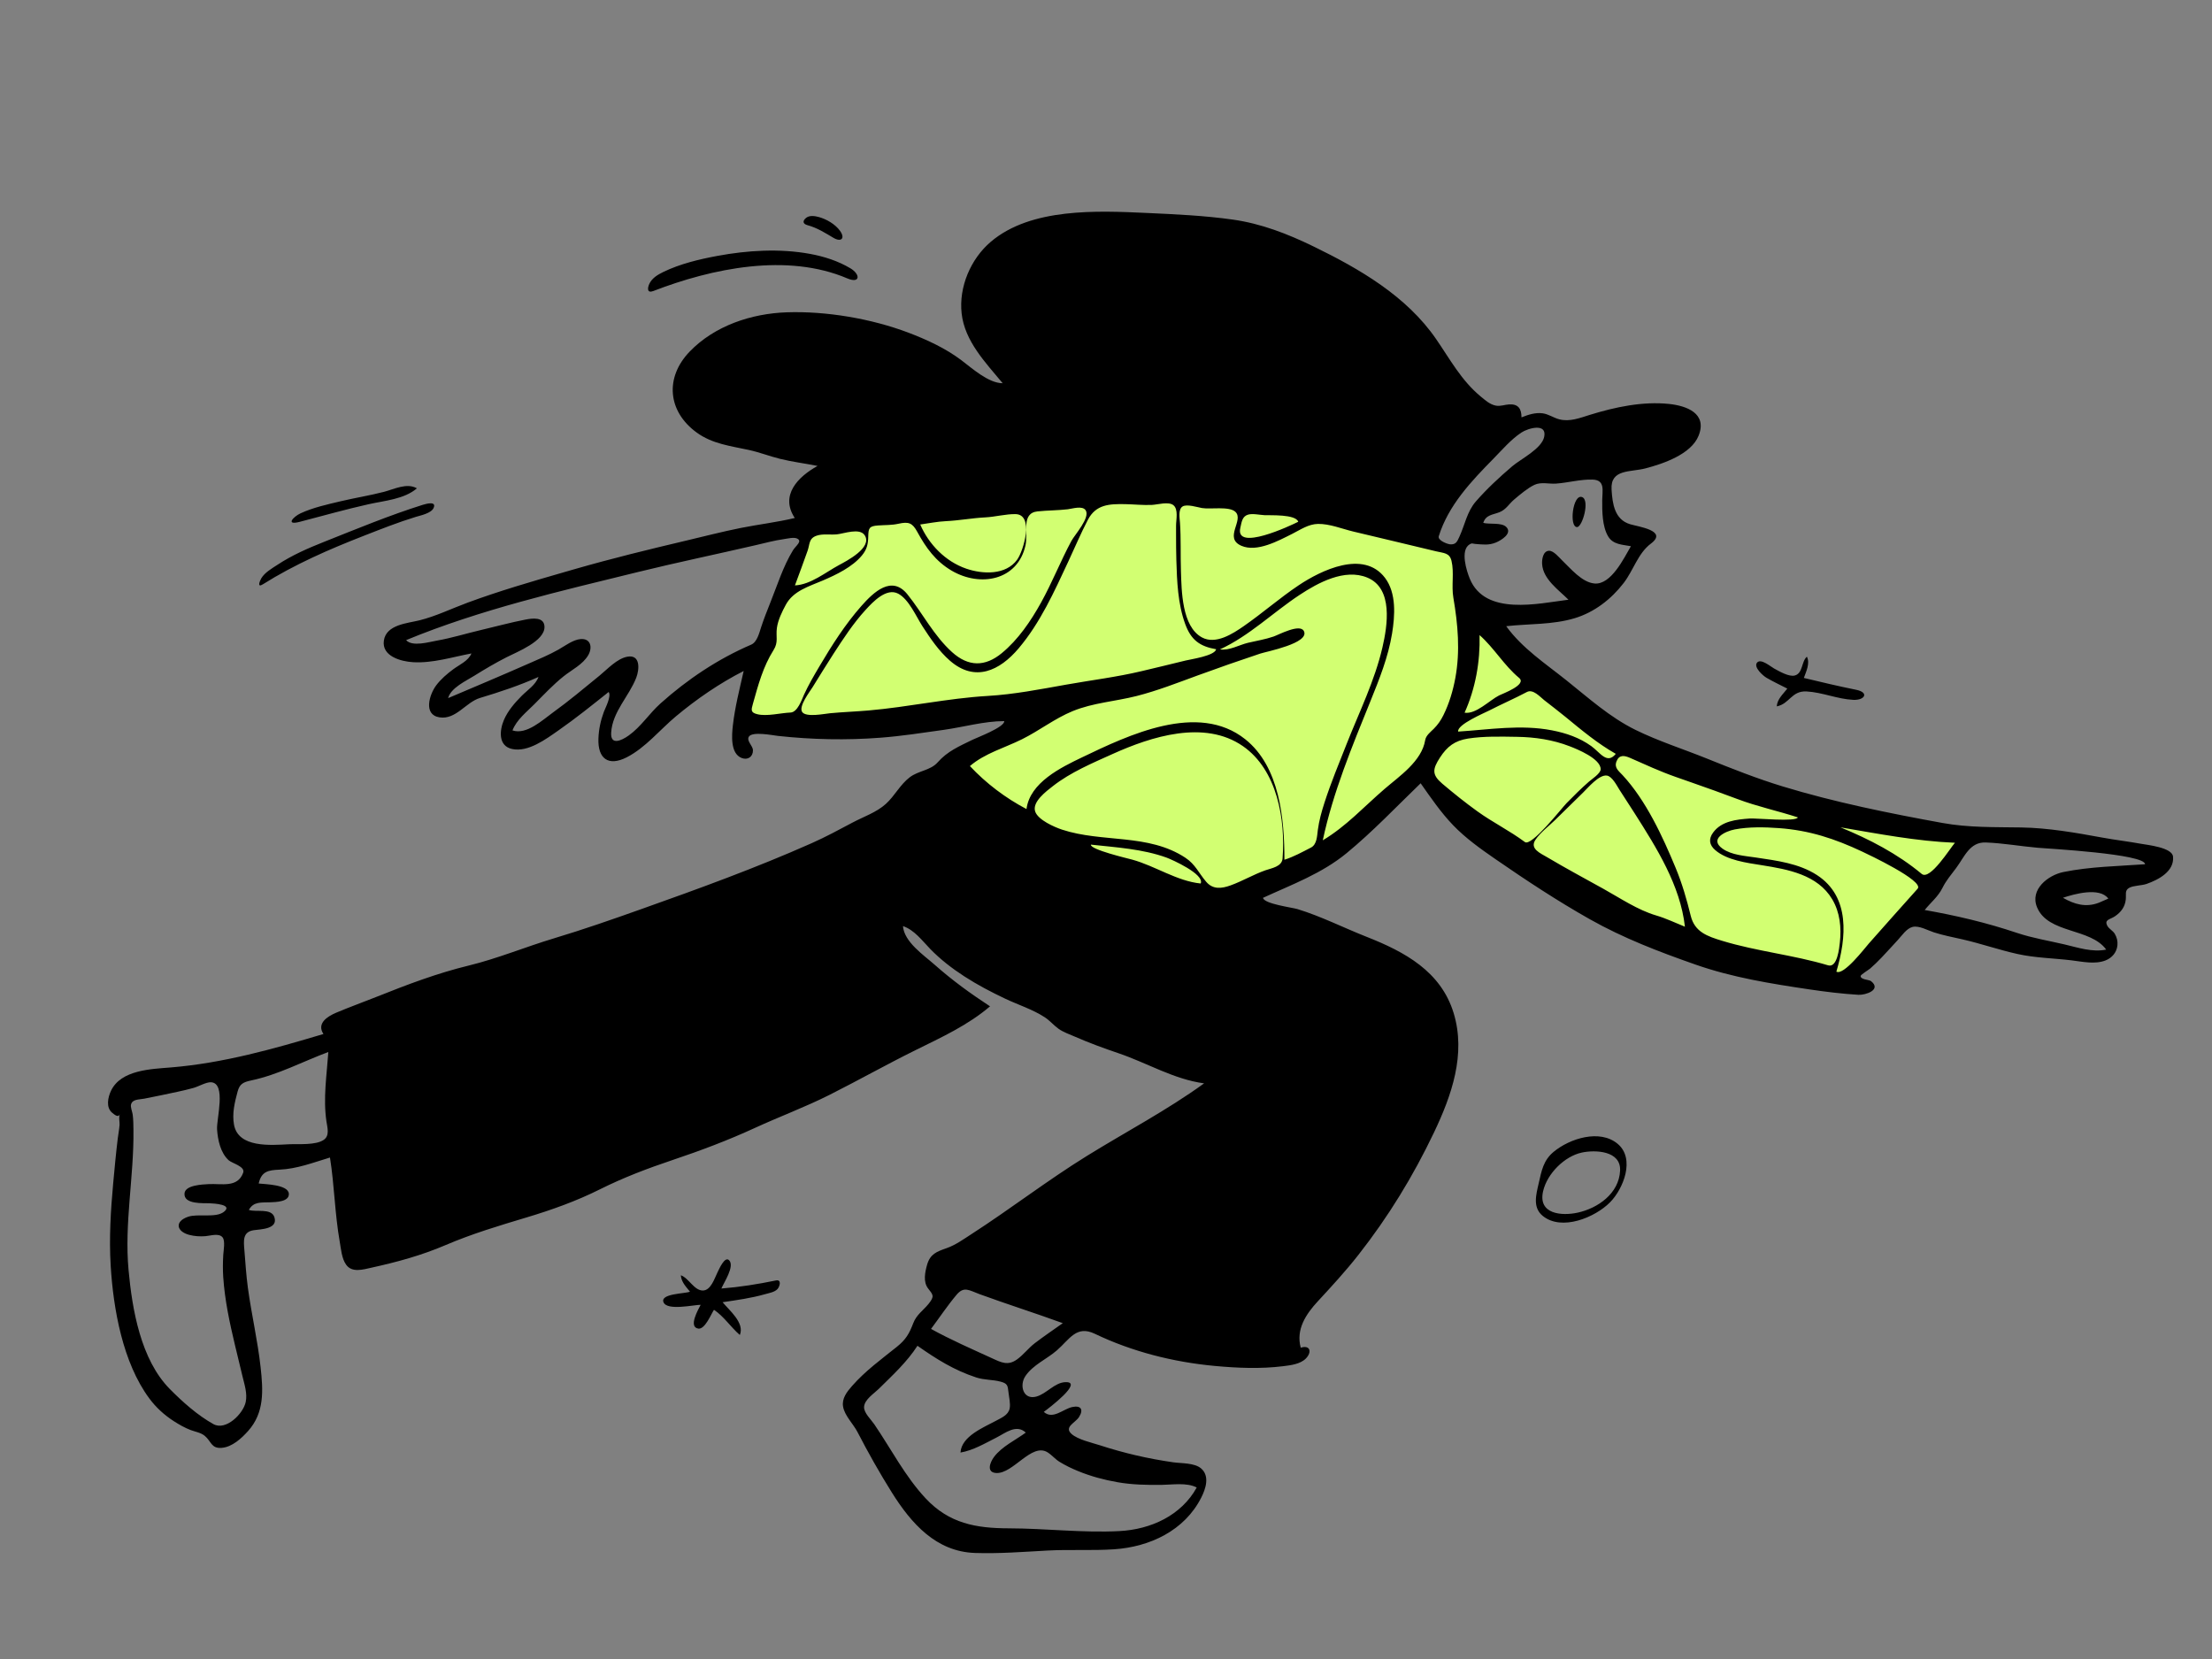 <?xml version="1.0" encoding="UTF-8"?>
<svg width="1024px" height="768px" viewBox="0 0 1024 768" version="1.1" xmlns="http://www.w3.org/2000/svg" xmlns:xlink="http://www.w3.org/1999/xlink">
    <rect x="0" y="0" width="1024" height="768" fill="#808080" stroke="none"/>
    <!-- Generator: Sketch 57.1 (83088) - https://sketch.com -->
    <title>Character/sprinting</title>
    <desc>Created with Sketch.</desc>
    <g id="Character/sprinting" stroke="none" stroke-width="1" fill="none" fill-rule="evenodd">
        <path d="M344,337.466 C349.023,317.935 353.757,297.979 361.21,279.209 C365.875,267.463 370.818,255.824 375.769,244.197 C376.455,242.583 376.745,241.027 378.081,240.223 C379.865,239.15 383.557,239.173 385.57,238.804 C414.167,233.559 443.061,229.556 472.05,227.304 C505.132,224.734 537.384,225.91 570.118,231.301 C598.113,235.911 625.831,242.265 653.247,249.541 C657.277,250.61 661.301,251.702 665.317,252.825 C667.189,253.348 670.295,253.615 671.927,254.707 C675.414,257.041 676.596,266.604 677.903,270.655 C679.654,276.086 680.674,283.546 684.049,288.166 C689.075,295.042 696.725,301.007 702.955,306.724 C724.697,326.675 748.53,344.875 776.609,354.739 C820.05,369.999 865.857,379.563 910.858,389.019 C911.905,389.239 912.953,389.458 914,389.675 C902.351,402.575 890.701,415.475 879.052,428.375 C872.484,435.648 865.917,442.92 859.35,450.192 C855.973,453.931 856.343,454.598 851.568,453.557 C827.639,448.336 803.753,442.644 780.258,435.706 C768.74,432.306 757.024,428.775 746.308,423.267 C731.558,415.686 717.714,406.314 704.24,396.689 C692.195,388.084 680.433,379.082 668.883,369.825 C666.606,368.001 658.39,359.204 655.725,359.777 C653.427,360.271 649.448,365.501 647.765,367.024 C643.315,371.053 638.845,375.063 634.349,379.041 C627.192,385.369 619.883,393.12 611.524,397.883 C602.715,402.903 592.619,406.323 583.322,410.321 C578.136,412.549 572.945,414.77 567.752,416.986 C566.396,417.564 564.504,418.822 563.041,418.853 C558.713,418.945 552.429,415.427 548.415,414.057 C538.103,410.537 527.866,406.793 517.736,402.78 C496.105,394.209 472.333,384.897 454.531,369.475 C451.425,366.785 448.39,363.773 446.335,360.179 C445.622,358.933 444.562,357.198 444.489,355.726 C444.373,353.38 445.692,352.92 447.654,351.453 C457.78,343.885 468.697,337.289 479.435,330.638 C481.958,329.076 484.486,327.52 487.022,325.98 L361.561,336.055 C355.707,336.526 349.854,336.995 344,337.466" id="Accent" fill="#D2FF72"></path>
        <path d="M530.821,98.582 C544.076,99.187 557.665,99.803 570.805,101.669 C583.902,103.527 596.125,108.282 607.963,114.04 C629.308,124.42 651.124,137.038 664.852,157.005 C671.271,166.341 676.507,176.116 685.366,183.465 C687.439,185.183 689.698,187.249 692.449,187.775 C694.636,188.193 696.565,187.308 698.707,187.202 C702.795,186.999 704.344,189.154 704.344,193.215 C707.412,191.99 710.753,190.882 714.1,191.332 C716.897,191.709 719.122,193.396 721.808,194.105 C726.655,195.385 731.399,193.471 736.009,192.044 C747.652,188.442 760.441,185.714 772.674,186.999 C780.731,187.846 790.495,191.34 786.323,201.718 C782.863,210.327 769.924,214.685 761.751,216.827 C754.8,218.649 745.453,217.023 746.041,226.614 C746.45,233.308 747.464,240.49 754.58,242.662 C758.481,243.853 772.304,245.628 764.232,251.668 C758.271,256.129 756.19,263.981 751.656,269.878 C745.877,277.394 738.043,283.47 728.885,286.213 C718.638,289.283 707.795,288.694 697.269,289.885 C704.683,300.116 715.387,307.152 725.13,314.932 C735.374,323.112 745.258,332.052 757.115,337.883 C767.742,343.11 779.223,346.739 790.199,351.171 C801.727,355.826 813.336,360.427 825.235,364.054 C849.237,371.368 874.484,376.477 899.161,380.964 C911.338,383.179 923.278,382.854 935.579,383.051 C948.197,383.254 960.807,385.466 973.193,387.738 C979.198,388.841 985.26,389.536 991.264,390.633 C994.145,391.16 1005.549,392.321 1005.958,396.541 C1006.624,403.413 999.191,407.265 993.748,409.182 C991.423,410.001 987.68,409.881 985.667,411.007 C983.489,412.225 984.339,414.017 984.09,416.375 C983.727,419.802 981.893,422.267 979.082,424.168 C976.77,425.732 973.983,425.67 975.577,428.632 C976.312,429.997 978.151,430.858 978.999,432.298 C979.968,433.941 980.414,435.743 980.217,437.634 C979.872,440.944 977.685,443.47 974.635,444.641 C969.759,446.512 964.037,445.188 959.043,444.58 C950.686,443.564 942.206,443.462 933.961,441.634 C925.364,439.728 916.999,436.791 908.392,434.839 C903.979,433.838 899.557,432.999 895.244,431.611 C892.438,430.709 888.382,428.364 885.393,429.099 C882.593,429.786 880.405,433.166 878.575,435.128 C876.048,437.835 873.603,440.615 871.036,443.284 C869.335,445.051 867.59,446.782 865.733,448.386 C865.129,448.907 861.4,451.187 861.348,451.799 C861.203,453.528 865.274,453.499 866.145,454.186 C871.212,458.19 863.599,460.724 860.314,460.523 C852.742,460.061 845.132,459.132 837.632,458.02 C819.776,455.371 801.971,452.512 784.898,446.531 C768.011,440.615 751.532,434.323 735.913,425.505 C720.92,417.042 706.419,407.474 692.257,397.694 C685.386,392.948 678.467,388.031 672.664,381.985 C666.99,376.072 662.364,369.283 657.658,362.602 C646.389,373.485 635.544,384.93 623.438,394.907 C611.923,404.397 598.08,409.467 584.686,415.631 C585.12,418.432 598.211,420.109 600.602,420.837 C611.522,424.159 622.001,429.491 632.622,433.672 C650.291,440.628 667.056,449.68 672.941,468.998 C678.726,487.992 672.016,507.111 663.832,524.27 C654.172,544.525 642.699,563.286 628.829,580.944 C622.929,588.457 616.573,595.372 610.099,602.367 C604.575,608.336 599.839,615.406 602.154,623.89 C606.599,622.501 607.414,625.968 604.507,628.905 C601.924,631.514 597.459,632.021 594.009,632.453 C583.552,633.764 572.75,633.301 562.281,632.327 C543.219,630.551 524.115,625.741 506.857,617.463 C498.271,613.345 495.164,619.985 489.259,625.128 C484.613,629.174 478.216,631.797 474.685,637.032 C471.781,641.339 473.677,648.144 479.71,646.53 C484.405,645.274 488.176,640.038 493.148,639.836 C501.973,639.478 485.323,652.068 483.192,653.605 C487.41,657.376 492.192,652.204 496.445,651.341 C500.524,650.513 501.663,652.624 499.489,656.024 C497.794,658.675 492.47,660.552 496.011,663.777 C498.945,666.448 505.45,667.854 509.052,669.024 C520.289,672.678 531.469,675.277 543.168,676.945 C546.946,677.484 553.002,677.139 556.065,679.817 C560.105,683.349 558.157,689.203 556.112,693.249 C548.367,708.577 532.262,716.111 515.722,717.215 C505.536,717.893 495.254,717.236 485.035,717.786 C473.837,718.388 462.614,719.283 451.391,718.913 C433.348,718.319 421.869,705.279 412.874,690.94 C407.159,681.829 401.892,672.454 396.945,662.908 C395.012,659.178 390.965,655.314 390.277,651.124 C389.656,647.351 392.063,644.326 394.402,641.656 C400.557,634.632 407.962,629.271 415.197,623.467 C419.328,620.153 420.916,617.409 422.755,612.586 C424.304,608.526 427.281,606.791 429.903,603.551 C432.786,599.987 431.881,599.357 429.632,596.445 C427.279,593.395 428.203,588.902 429.192,585.451 C430.609,580.5 433.65,579.41 438.19,577.815 C442.331,576.361 445.841,573.809 449.512,571.442 C467.646,559.75 484.732,546.519 503.091,535.153 C521.203,523.939 540.132,514.033 557.418,501.52 C543.381,499.633 531.006,492.055 517.764,487.567 C510.969,485.264 504.238,482.804 497.664,479.922 C495.153,478.821 492.227,477.843 489.987,476.224 C487.737,474.598 486.007,472.458 483.648,470.92 C478.05,467.267 471.394,465.188 465.374,462.341 C458.873,459.267 452.456,455.906 446.414,451.994 C440.774,448.34 435.359,444.165 430.669,439.34 C426.933,435.496 423.3,430.487 418.011,428.721 C418.566,436.086 427.691,442.185 432.692,446.618 C440.807,453.81 449.243,459.922 458.314,465.862 C448.14,474.578 435.739,480.253 423.824,486.141 C410.428,492.759 397.406,500.096 384.064,506.818 C372.761,512.512 360.87,516.899 349.381,522.19 C336.987,527.898 324.229,532.684 311.297,537.027 C299.594,540.957 288.575,545.148 277.532,550.664 C266.797,556.027 255.31,560.128 243.826,563.57 C230.923,567.437 218.612,571.115 206.202,576.417 C195.012,581.197 183.776,584.252 171.933,586.851 C168.021,587.71 162.998,589.285 160.258,585.498 C158.181,582.628 157.869,578.203 157.273,574.827 C154.99,561.911 154.809,548.789 152.755,535.852 C144.96,538.204 137.576,541.098 129.352,541.471 C124.182,541.706 121.04,542.239 119.752,547.883 C122.743,548.221 133.429,548.369 133.718,552.604 C133.979,556.425 127.513,556.464 125.22,556.569 C121.117,556.756 117.398,556.083 115.208,560.099 C118.435,561.29 125.588,559.118 127.017,563.457 C128.858,569.054 120.498,569.04 117.49,569.491 C112.242,570.277 112.781,574.398 113.141,578.803 C113.614,584.598 113.972,590.402 114.755,596.168 C116.427,608.489 119.292,620.624 120.649,632.99 C121.822,643.683 122.479,653.953 114.835,662.473 C111.762,665.9 107.49,669.843 102.66,670.251 C97.758,670.664 97.847,667.232 94.796,664.705 C92.926,663.158 90.45,662.841 88.247,662.006 C85.568,660.991 82.968,659.504 80.561,657.963 C76.124,655.124 72.246,651.6 69.109,647.364 C56.841,630.79 52.456,606.028 51.24,585.933 C50.468,573.154 51.239,560.358 52.411,547.629 C53.043,540.774 53.679,533.915 54.508,527.08 C54.765,524.963 55.195,522.841 55.354,520.717 C55.445,519.501 54.859,517.044 55.48,515.878 C54.687,517.365 53.282,516.265 51.887,515.094 C49.008,512.676 49.895,508.033 51.435,504.854 C56.075,495.272 69.982,494.9 79.03,494.155 C103.349,492.152 126.453,485.632 149.736,478.668 C146.45,473.748 151.618,470.501 155.624,468.81 C161.802,466.203 168.181,463.911 174.417,461.422 C188.498,455.799 202.286,450.557 217.031,446.969 C230.387,443.72 243.311,438.326 256.488,434.372 C270.103,430.286 283.472,425.617 296.863,420.858 C323.386,411.433 349.933,401.803 375.673,390.37 C382.179,387.48 388.394,384.129 394.673,380.786 C399.774,378.071 405.76,376.08 410.085,372.157 C414.214,368.411 416.686,363.203 421.175,359.801 C425.216,356.738 430.746,356.696 434.095,352.891 C438.623,347.747 444.029,345.486 450.176,342.469 C452.151,341.5 465.151,336.604 464.887,333.825 C455.596,333.825 446.06,336.589 436.872,337.876 C427.155,339.237 417.445,340.75 407.656,341.503 C391.795,342.722 375.941,342.392 360.147,340.673 C357.787,340.417 348.318,338.473 346.686,341.004 C345.442,342.933 348.535,345.229 348.565,347.302 C348.611,350.343 346.16,351.974 343.384,350.917 C337.979,348.862 338.771,340.154 339.276,335.735 C340.242,327.282 342.391,318.906 344.27,310.624 C333.119,316.299 322.531,323.584 312.929,331.591 C305.491,337.793 298.774,346.202 290.046,350.623 C281.666,354.87 276.683,351.247 277.027,341.899 C277.184,337.616 278.052,333.551 279.536,329.562 C280.237,327.678 283.116,322.343 281.767,320.335 C274.108,326.442 266.5,332.564 258.46,338.17 C252.776,342.132 244.536,348.313 237.116,346.74 C230.562,345.351 231.203,338.141 233.281,333.283 C235.082,329.069 238.32,325.326 241.529,322.108 C244.183,319.448 247.955,317.065 249.284,313.378 C240.481,317.333 231.419,320.326 222.197,323.105 C215.64,325.082 211.056,333.29 203.431,332.077 C195.797,330.863 198.837,321.431 201.884,317.33 C204.016,314.461 206.966,311.934 209.827,309.814 C212.616,307.745 216.861,305.943 218.234,302.501 C209.316,304.175 200.35,307.084 191.174,306.548 C185.725,306.228 176.629,303.85 177.705,296.526 C178.794,289.109 188.671,288.541 194.225,287.158 C201.797,285.271 209.044,281.73 216.351,279.029 C231.092,273.579 246.12,269.208 261.202,264.864 L265.966,263.492 C282.99,258.586 300.11,254.408 317.345,250.332 C325.864,248.318 334.353,246.121 342.938,244.402 C351.245,242.739 359.684,241.776 367.927,239.789 C360.98,229.304 369.392,220.689 378.476,215.699 C372.715,214.534 366.856,213.834 361.145,212.422 C356.267,211.216 351.566,209.364 346.652,208.297 C338.208,206.464 329.774,205.5 322.565,200.272 C308.942,190.391 307.783,174.667 319.262,162.769 C330.846,150.761 347.849,145.138 364.212,144.579 C382.527,143.955 403.366,147.504 420.504,153.988 C428.923,157.173 437.688,161.223 444.905,166.648 C449.814,170.337 457.577,177.408 464.166,177.408 C456.274,167.865 446.589,157.997 445.165,145.073 C443.815,132.838 449.366,119.833 458.68,111.918 C477.291,96.109 508.004,97.54 530.821,98.582 Z M424.716,623 C419.858,630.554 413.14,636.687 406.797,642.957 C404.609,645.119 400.218,647.87 400.006,651.257 C399.835,654.023 403.228,657.133 404.71,659.306 C412.546,670.799 418.998,683.493 428.57,693.701 C439.389,705.236 451.737,707.479 467.057,707.511 C484.067,707.549 501.304,709.677 518.284,708.78 C532.669,708.02 546.847,701.616 554,688.598 C549.34,686.196 542.71,687.341 537.659,687.395 C530.773,687.467 524.051,687.343 517.248,686.146 C511.082,685.061 504.988,683.433 499.189,681.055 C496.188,679.825 493.22,678.418 490.457,676.708 C488.433,675.458 486.913,673.542 484.925,672.314 C477.594,667.788 469.128,682.179 461.293,681.902 C456.493,681.734 458.23,677.014 460.228,674.374 C463.833,669.606 470.121,666.663 474.869,663.187 C470.449,659.118 465.454,663.385 461.246,665.511 C455.984,668.169 450.517,671.432 444.638,672.43 C445.078,664.854 455.385,660.793 461.071,657.712 C463.601,656.34 466.772,655.068 467.395,652.052 C467.864,649.784 467.062,646.559 466.824,644.268 C466.523,641.356 466.3,640.426 463.199,639.605 C459.438,638.609 455.651,638.897 451.884,637.654 C441.573,634.249 433.553,629.196 424.716,623 Z M89.635,503.614 C87.117,504.312 84.573,504.916 82.016,505.456 C76.954,506.523 71.886,507.632 66.807,508.601 C64.259,509.087 61.431,508.779 60.68,511.21 C60.294,512.456 61.265,514.696 61.432,515.99 C61.731,518.325 61.75,520.691 61.778,523.043 C62.044,544.704 57.514,566.24 59.509,587.9 C61.193,606.205 65.135,629.352 78.584,642.986 C84.388,648.87 91.53,655.26 98.839,659.282 C104.568,662.433 112.572,654.523 113.742,649.047 C114.581,645.123 113.182,640.982 112.272,637.199 C111.104,632.352 109.921,627.507 108.765,622.657 C106.297,612.306 104.052,601.857 103.343,591.216 C103.11,587.72 103.16,584.352 103.357,580.871 C103.464,578.981 104.354,574.426 103.032,572.807 C101.322,570.713 97.414,572.081 95.1,572.26 C92.563,572.456 90.087,572.305 87.609,571.657 C81.709,570.115 80.675,565.427 87.117,563.255 C91.614,561.739 99.836,563.936 103.614,561.018 C108.054,557.589 99.081,557.119 96.986,557.029 C94.196,556.911 84.942,557.641 85.414,552.441 C85.764,548.587 93.73,548.33 96.517,548.166 C102.472,547.817 110.006,550.046 112.58,542.868 C113.611,539.992 107.401,538.532 105.842,537.106 C102.055,533.64 100.814,527.698 100.488,522.829 C100.168,518.041 104.881,501.445 97.7,501.006 C95.495,500.872 91.83,503.005 89.635,503.614 Z M442.815,599.393 C438.589,604.425 434.936,609.936 431,615.195 C440.232,620.288 449.675,624.385 459.221,628.764 C463.562,630.757 466.605,632.336 470.806,629.316 C473.82,627.149 476.08,624.07 479.021,621.817 C483.249,618.581 487.666,615.615 492,612.53 C479.213,607.865 466.23,603.771 453.447,599.096 C448.666,597.348 446.267,595.282 442.815,599.393 Z M337.526,583.412 C340.26,586.184 334.996,593.864 333.959,596.493 C342.438,595.821 350.846,594.484 359.172,592.764 C362.007,592.179 360.962,595.63 359.901,596.768 C358.589,598.177 355.965,598.603 354.211,599.105 C347.758,600.955 341.138,601.845 334.515,602.832 C337.546,606.561 344.839,612.393 342.49,618 C338.255,614.351 335.21,609.495 330.525,606.34 C329.171,608.359 326.363,615.481 323.286,615.045 C318.454,614.36 323.349,606.037 324.359,604.033 C321.106,604.033 308.881,606.888 307.175,602.884 C305.43,598.787 317.227,598.92 319.408,597.952 L319.002,597.456 L318.593,596.964 C316.963,594.998 315.397,593.06 315.176,590.362 C318.824,591.618 321.26,597.333 325.269,597.416 C329.07,597.495 330.767,591.784 332.122,589.079 C332.892,587.541 335.507,581.364 337.526,583.412 Z M748.898,529.542 C757.072,536.436 751.519,550.339 745.334,556.59 C738.404,563.592 722.975,570.025 714.192,562.887 C709.384,558.98 711.119,553.02 712.303,547.823 C713.619,542.048 714.438,537.179 719.222,533.217 C726.664,527.051 740.605,522.549 748.898,529.542 Z M732.305,533.548 C724.33,535.243 716.249,543.21 714.354,551.42 C711.868,562.187 723.047,562.973 730.411,561.355 C739.675,559.32 749.517,552.528 749.99,541.874 C750.397,532.68 738.501,532.23 732.305,533.548 Z M152,487 C140.058,491.444 128.833,497.524 116.303,500.161 C112.48,500.966 110.909,501.846 109.964,505.408 C108.639,510.392 107.384,515.444 108.33,520.652 C110.293,531.465 125.343,530.14 133.7,529.716 C137.991,529.498 146.243,530.282 149.966,527.605 C152.685,525.651 151.544,521.984 151.12,519.131 C149.535,508.462 151.264,497.662 152,487 Z M803.096,383.96 C798.699,384.789 791.098,388.372 797.402,392.864 C801.607,395.859 807.866,396.223 812.807,396.963 C822.458,398.408 832.761,399.657 841.135,405.101 C856.654,415.186 854.753,434.219 850.111,449.796 C853.454,451.765 863.274,438.894 865.124,436.801 C872.628,428.31 880.162,419.845 887.726,411.409 C890.965,407.8 864.422,395.337 862.037,394.215 C849.428,388.284 837.659,384.379 823.516,383.361 C816.809,382.878 809.734,382.709 803.096,383.96 Z M748.353,352.39 C747.148,355.427 749.259,356.803 751.198,358.902 C762.04,370.629 769.675,387.227 775.712,401.785 C778.722,409.045 780.831,416.365 782.695,423.971 C784.524,431.434 790.333,433.428 797.294,435.546 C813.327,440.427 830.205,442.06 846.294,446.88 C850.605,448.171 851.451,438.695 851.721,436.292 C852.491,429.454 851.776,422.318 848.182,416.291 C841.389,404.898 827.77,402.476 815.622,400.535 C808.675,399.426 799.522,398.28 794.024,393.531 C791.265,391.147 790.874,388.413 793.026,385.452 C796.95,380.051 803.859,379.357 810.032,378.916 C813.039,378.702 831.655,380.583 832.263,378.381 C822.994,375.361 813.48,373.369 804.347,369.916 C797.223,367.221 790.041,364.677 782.852,362.155 L775.662,359.635 C768.35,357.072 761.656,353.953 754.641,350.867 C752.006,349.708 749.589,349.278 748.353,352.39 Z M905.579,401.801 C903.258,404.923 900.955,407.543 899.215,411.05 C897.184,415.141 893.816,417.751 891,421.264 C905.624,423.844 919.575,427.121 933.665,431.847 C940.899,434.274 948.372,435.473 955.772,437.211 C961.979,438.669 968.594,440.93 975.022,439.593 C967.701,429.506 948.176,432.295 943.036,420.078 C939.538,411.768 948.134,405.139 955.164,403.697 C967.442,401.178 980.53,400.984 993,400.086 C993.131,395.316 947.863,392.846 943.388,392.459 C935.44,391.772 927.146,390.282 919.213,390.007 C911.851,389.751 909.444,396.605 905.579,401.801 Z M732.841,366.911 C728.481,371.125 724.212,375.431 719.856,379.651 C716.992,382.425 713.113,385.38 710.855,388.685 C707.974,392.905 713.022,394.934 716.385,396.931 C724.877,401.973 733.652,406.68 742.292,411.476 C750.054,415.785 758.127,421.269 766.695,423.79 C771.277,425.138 775.58,427.231 780,429 C777.868,409.868 766.881,392.49 756.749,376.54 C754.422,372.877 752.019,369.266 749.693,365.604 C748.52,363.761 746.346,359.41 743.888,359.035 C740.256,358.479 735.043,364.783 732.841,366.911 Z M955,415.606 C960.311,418.649 965.635,420.195 971.626,417.896 C973.099,417.295 974.559,416.659 976,415.99 C972.008,410.546 960.202,413.864 955,415.606 Z M515.105,349.023 C505.69,353.267 495.62,357.495 487.432,363.898 C484.41,366.262 477.656,371.228 479.236,375.731 C480.589,379.587 488.065,382.871 491.615,384.046 C510.292,390.228 531.548,385.731 548.745,397.075 C553.399,400.145 554.916,404.157 558.374,408.194 C561.5,411.844 565.457,411.391 569.659,409.876 C575.176,407.887 580.26,404.84 585.799,402.887 C588.631,401.889 593.444,401.227 593.739,397.406 C595.124,379.392 591.281,356.443 575.4,345.422 C557.573,333.05 532.98,340.967 515.105,349.023 Z M505.009,391 C504.553,393.284 522.224,397.419 524.143,397.948 C534.813,400.887 544.781,407.873 555.833,409 C557.755,404.715 542.446,397.892 540.025,397.012 C528.976,393 516.612,392.272 505.009,391 Z M852,383 C865.396,388.489 878.381,395.21 889.61,404.556 C893.483,407.779 902.893,392.484 905,390.139 C887.157,389.397 869.573,385.993 852,383 Z M601.618,275.407 C589.199,283.61 578.383,294.337 564.748,300.625 C569.015,301.297 573.673,298.535 577.747,297.566 C581.715,296.623 585.727,296.001 589.59,294.666 C591.963,293.846 601.762,288.55 603.601,292.139 C606.474,297.746 586.237,301.625 583.36,302.581 C573.643,305.81 563.99,309.192 554.372,312.706 C545.057,316.11 535.748,319.772 526.122,322.216 C516.345,324.699 505.979,325.338 496.58,329.194 C488.269,332.603 481.125,338.245 473.108,342.227 C465.068,346.22 455.93,348.69 449,354.633 C456.536,362.674 465.448,369.408 475.198,374.534 C476.759,362.271 491.134,355.289 500.969,350.575 C522.409,340.299 554.608,324.803 576.461,342.217 C592.432,354.944 594.596,379.094 594.596,398 C598.922,396.623 602.872,394.432 606.891,392.364 C609.674,390.93 609.705,386.94 610.055,384.275 C610.629,379.911 611.809,375.684 613.165,371.497 C616.163,362.236 619.916,353.2 623.494,344.152 C629.283,329.516 636.418,315.081 639.976,299.683 C642.298,289.634 645.06,272.362 632.943,267.374 C622.46,263.06 610.13,269.785 601.618,275.407 Z M547.383,234.505 C545.358,235.862 546.114,239.933 546.252,241.975 C546.754,249.402 546.439,256.86 546.688,264.3 C546.99,273.366 547.057,289.99 556.406,295.074 C562.801,298.55 570.754,293.341 575.857,289.793 C584.492,283.793 592.413,276.825 601.167,270.968 C611.545,264.023 631.21,254.417 641.141,267.481 C646.515,274.551 645.761,285.086 644.421,293.312 C642.651,304.165 638.517,314.459 634.409,324.602 C625.925,345.546 617.071,366.831 612.353,389 C623.11,382.608 631.475,373.395 640.863,365.302 C647.821,359.303 658.156,352.413 659.762,342.637 C660.125,340.429 662.263,338.856 663.733,337.379 C665.646,335.456 666.995,333.509 668.207,331.057 C670.883,325.64 672.622,319.789 673.718,313.861 C676.018,301.425 674.922,289.046 672.801,276.683 C671.842,271.092 673.25,265.093 671.946,259.643 C671.041,255.859 668.371,256.083 664.817,255.222 C652.022,252.123 639.203,249.118 626.4,246.047 C621.2,244.799 615.545,242.458 610.146,242.536 C605.715,242.6 601.992,245.242 598.167,247.156 C591.887,250.298 581.905,255.794 574.695,252.67 C566.292,249.029 576.084,240.809 571.87,236.92 C568.981,234.253 560.347,235.852 556.43,235.19 C554.283,234.827 549.352,233.186 547.383,234.505 Z M679.606,341.903 C673.495,342.866 669.957,345.516 666.591,350.716 C663.171,356.002 662.764,358.619 667.641,362.755 C672.9,367.215 678.403,371.621 683.986,375.638 C691.063,380.729 698.914,384.583 705.909,389.799 C708.972,392.084 722.876,374.175 725.288,371.72 C728.616,368.332 732.032,364.935 735.603,361.816 C736.907,360.677 740.998,358.035 741,356.097 C741.005,351.198 730.14,346.815 726.645,345.466 C718.812,342.446 710.6,341.226 702.255,341.1 C694.857,340.988 686.934,340.747 679.606,341.903 Z M706.837,320.353 C701.1,323.399 695.108,325.966 689.334,328.949 C687.286,330.006 674.372,335.431 675.024,338.673 C689.557,337.752 704.026,335.293 718.513,338.106 C725.018,339.37 731.218,341.488 736.655,345.396 C740.772,348.355 743.911,354.04 748,348.98 C739.653,344.251 732.137,337.982 724.735,331.895 C721.496,329.231 718.162,326.725 714.874,324.133 C712.918,322.592 709.692,318.838 706.837,320.353 Z M363.079,249.54 C358.533,250.178 354.102,251.383 349.637,252.417 C331.549,256.606 313.392,260.367 295.352,264.8 C259.369,273.641 222.31,282.167 188,296.332 C190.885,299.521 198.529,297.211 202.109,296.586 C209.118,295.361 215.919,293.222 222.843,291.607 C229.615,290.028 236.412,288.145 243.24,286.829 C246.385,286.223 251.932,285.425 252.059,290.139 C252.239,296.823 239.253,301.821 234.486,304.264 C229.389,306.876 224.455,309.763 219.603,312.801 C215.767,315.203 208.693,318.404 207.449,323.177 C219.897,317.904 232.352,312.653 244.722,307.202 C249.382,305.148 254.103,303.214 258.539,300.709 C261.497,299.038 265.304,296.107 268.806,295.844 C273.549,295.487 274.335,299.792 272.336,303.266 C269.836,307.615 264.676,310.069 260.88,313.112 C256.042,316.993 251.76,321.571 247.403,325.964 C243.787,329.61 239.13,333.2 237.242,338.13 C243.743,340.304 251.13,333.335 255.907,329.89 C263.414,324.477 270.407,318.589 277.569,312.739 C281.233,309.746 285.6,304.9 290.423,304.006 C296.534,302.873 296.028,309.859 294.545,313.71 C291.233,322.318 283.478,329.495 282.924,339.199 C282.583,345.173 287.644,342.899 291.02,340.503 C296.706,336.467 300.554,330.317 305.714,325.689 C318.141,314.541 332.365,305.032 347.737,298.428 C350.488,297.246 351.477,293.003 352.314,290.453 C353.562,286.647 354.998,282.957 356.498,279.237 C359.785,271.088 362.481,262.281 367.087,254.754 C368.371,252.655 371.685,250.515 368.944,249.281 C367.454,248.61 364.618,249.324 363.079,249.54 Z M494.3,235.756 C489.643,236.299 484.931,236.25 480.266,236.742 C472.652,237.544 475.973,246.805 474.747,252.385 C471.135,268.811 453.723,271.913 440.528,264.164 C433.105,259.803 428.648,253.553 424.656,246.242 C422.38,242.074 420.685,241.404 415.977,242.447 C412.746,243.163 409.806,243.011 406.519,243.249 C402.382,243.549 402.022,244.426 401.937,248.362 C401.863,251.858 401.36,254.279 399.033,257.111 C394.597,262.504 387.159,266.055 380.823,268.765 C374.475,271.481 367.284,273.5 363.798,279.919 C362.04,283.155 360.157,287.018 359.648,290.697 C359.092,294.716 360.456,297.21 358.112,300.917 C353.24,308.625 351.007,317.048 348.543,325.807 C347.74,328.66 347.423,329.834 350.538,330.619 C355.008,331.745 361.356,330.036 365.942,329.856 C369.215,329.728 371.126,323.959 372.189,321.622 C374.257,317.076 376.793,312.773 379.332,308.471 C385.086,298.726 391.239,289.046 398.756,280.531 C404.429,274.105 412.805,266.105 420.069,275.135 C427.149,283.936 432.251,294.243 440.766,301.915 C448.255,308.662 455.972,308.77 463.738,302.375 C471.385,296.08 477.196,287.49 481.948,278.92 C487.088,269.653 490.964,259.759 495.973,250.436 C497.543,247.514 504.794,239.609 502.585,236.223 C501.093,233.936 496.393,235.512 494.3,235.756 Z M533.294,233.735 C529.195,233.928 525.071,233.468 520.972,233.386 C513.554,233.239 507.351,233.499 503.626,240.606 C500.338,246.879 497.537,253.552 494.536,259.975 C488.017,273.928 481.621,288.206 471.613,300.079 C462.745,310.598 451.29,315.898 439.755,305.849 C434.641,301.393 430.755,295.645 427.085,289.995 C424.143,285.465 420.785,277.493 415.856,274.852 C410.36,271.908 404.068,278.661 400.708,282.326 C395.059,288.487 390.338,295.732 385.804,302.728 C382.515,307.803 379.367,312.984 376.17,318.117 C374.875,320.199 369.598,327.008 371.354,329.602 C373.116,332.202 381.713,330.424 384.2,330.186 C390.139,329.62 396.071,329.416 402.013,328.904 C420.496,327.315 438.705,323.254 457.235,322.17 C469.441,321.455 481.469,319.096 493.484,316.953 C505.167,314.869 516.925,313.447 528.484,310.693 C535.28,309.073 542.088,307.452 548.871,305.772 C551.218,305.191 562.31,303.606 563,300.556 C555.362,299.223 551.351,296.26 548.643,288.809 C545.25,279.476 544.856,269.076 544.567,259.243 C544.456,255.46 544.438,251.676 544.435,247.891 L544.435,243.351 C544.434,240.637 545.606,235.712 543.16,233.83 C540.896,232.088 535.917,233.609 533.294,233.735 Z M684.929,294 C685.25,306.297 683.051,318.691 678,329.926 C683.284,330.772 689.569,324.143 694.002,321.923 C695.71,321.067 707.015,316.959 703.229,313.818 C696.265,308.042 691.699,299.972 684.929,294 Z M836.462,304 C838.012,307.058 836.097,310.939 835.061,313.839 C843.124,315.777 851.154,317.68 859.278,319.325 C865.401,320.564 863.265,324.236 857.951,323.983 C850.559,323.631 843.682,320.5 836.327,320.093 C829.321,319.706 828.496,325.822 822.523,327 C822.726,323.635 825.448,321.298 827.403,318.773 C824.18,317.119 820.887,315.582 817.76,313.76 C816.14,312.816 811.665,308.858 813.388,306.755 C815.127,304.632 819.688,308.61 821.311,309.486 C823.618,310.732 828.223,313.477 830.937,312.69 C834.655,311.611 833.881,306.274 836.462,304 Z M720.279,223.877 C717.008,224.104 713.45,223.004 710.351,224.443 C707.262,225.879 703.575,229.022 700.992,231.201 C698.491,233.311 697.247,235.873 694.137,237.119 C691.03,238.364 687.848,238.254 686.651,242.052 C689.469,242.825 695.001,241.8 697.208,243.871 C700.418,246.885 694.817,250.202 692.493,251.151 C689.16,252.511 686.434,252.07 683.027,251.814 C681.544,251.704 681.558,251.248 680.343,251.983 C675.839,254.705 678.955,264.39 680.417,267.924 C687.566,285.217 711.993,279.393 726.08,277.622 C721.598,273.107 714.256,268.126 713.886,261.033 C713.775,258.921 714.299,255.147 717.011,254.971 C719.179,254.831 721.781,258.106 723.131,259.397 C727.133,263.222 732.312,269.567 738.1,270.116 C745.838,270.85 751.791,258.318 755,252.853 C751.056,252.112 746.735,252.156 744.442,248.286 C741.717,243.687 741.669,236.642 741.717,231.464 C741.758,227.056 743.163,222.233 737.269,222.016 C731.84,221.817 725.761,223.497 720.279,223.877 Z M200.707,235.184 C199.58,237.643 194.681,238.607 192.53,239.265 C184.349,241.763 176.361,244.937 168.385,248.05 C152.283,254.335 136.357,261.277 121.653,270.513 C118.905,272.241 120.252,268.909 120.965,267.708 C122.565,265.015 125.927,263.109 128.438,261.46 C135.233,256.994 142.43,253.857 149.943,250.87 C164.977,244.894 180.24,238.558 195.658,233.717 C197.447,233.155 202.222,231.88 200.707,235.184 Z M387.456,247.361 C384.467,247.67 380.966,246.991 378.092,247.966 C374.346,249.237 374.964,251.809 373.855,254.971 C371.975,260.338 369.962,265.661 368,271 C375.263,270.661 382.219,264.912 388.375,261.603 C391.859,259.729 403.974,253.512 400.321,247.82 C398.008,244.217 390.775,247.017 387.456,247.361 Z M470.118,238.004 C465.62,237.922 460.675,239.284 456.123,239.51 C450.02,239.813 444.01,240.974 437.914,241.255 C433.904,241.44 429.967,242.264 426,242.804 C429.947,251.948 437.651,259.946 447.332,263.258 C454.969,265.871 465.657,266.315 470.875,259.084 C473.877,254.925 478.781,238.16 470.118,238.004 Z M704.309,200.233 C699.405,203.491 695.474,208.159 691.377,212.324 C681.116,222.755 670.497,233.923 666.055,248.222 C665.445,250.18 670.072,251.911 671.324,251.987 C673.97,252.147 674.508,250.812 675.548,248.577 C678.119,243.041 679.104,236.856 683.217,232.136 C688.23,226.381 694.265,220.77 700.083,215.826 C704.037,212.466 713.726,207.736 714.863,202.181 C716.207,195.615 707.279,198.261 704.309,200.233 Z M577.804,238.229 C575.031,239.036 574.81,241.602 574.177,244.367 C571.627,255.475 597.41,243.355 601,241.539 C599.806,237.973 588.056,238.623 585.334,238.483 C583.215,238.375 579.853,237.633 577.804,238.229 Z M730.102,243.999 C726.281,244.146 728.043,228.542 732.386,230.111 C736.111,231.458 732.551,243.903 730.102,243.999 Z M193,226.057 C187.15,231.106 177.965,231.783 170.692,233.404 C159.974,235.792 149.349,238.836 138.718,241.583 C132.005,243.317 135.784,239.181 139.146,237.628 C144.925,234.955 151.468,233.531 157.645,232.061 C164.332,230.469 171.166,229.406 177.815,227.67 C182.419,226.467 188.357,223.39 193,226.057 Z M374.999,117.535 C381.5,118.728 387.99,120.808 393.689,124.213 C398.407,127.033 398.22,131.419 392.239,128.874 C364.338,116.999 329.718,124.192 302.473,134.707 C299.467,135.867 299.691,133.337 300.6,131.387 C301.85,128.7 304.524,127.141 307.09,125.893 C314.801,122.144 323.69,120.023 332.074,118.466 C346.047,115.87 360.96,114.958 374.999,117.535 Z M379.076,100.478 C382.621,101.439 386.694,103.824 388.862,106.85 C391.4,110.39 389.382,112.2 385.861,110.118 C381.93,107.794 378.337,105.477 373.827,104.249 C371.445,103.602 371.542,102.109 373.252,100.798 C374.853,99.571 377.338,100.006 379.076,100.478 Z" id="Ink" fill="#000000"></path>
    </g>
</svg>